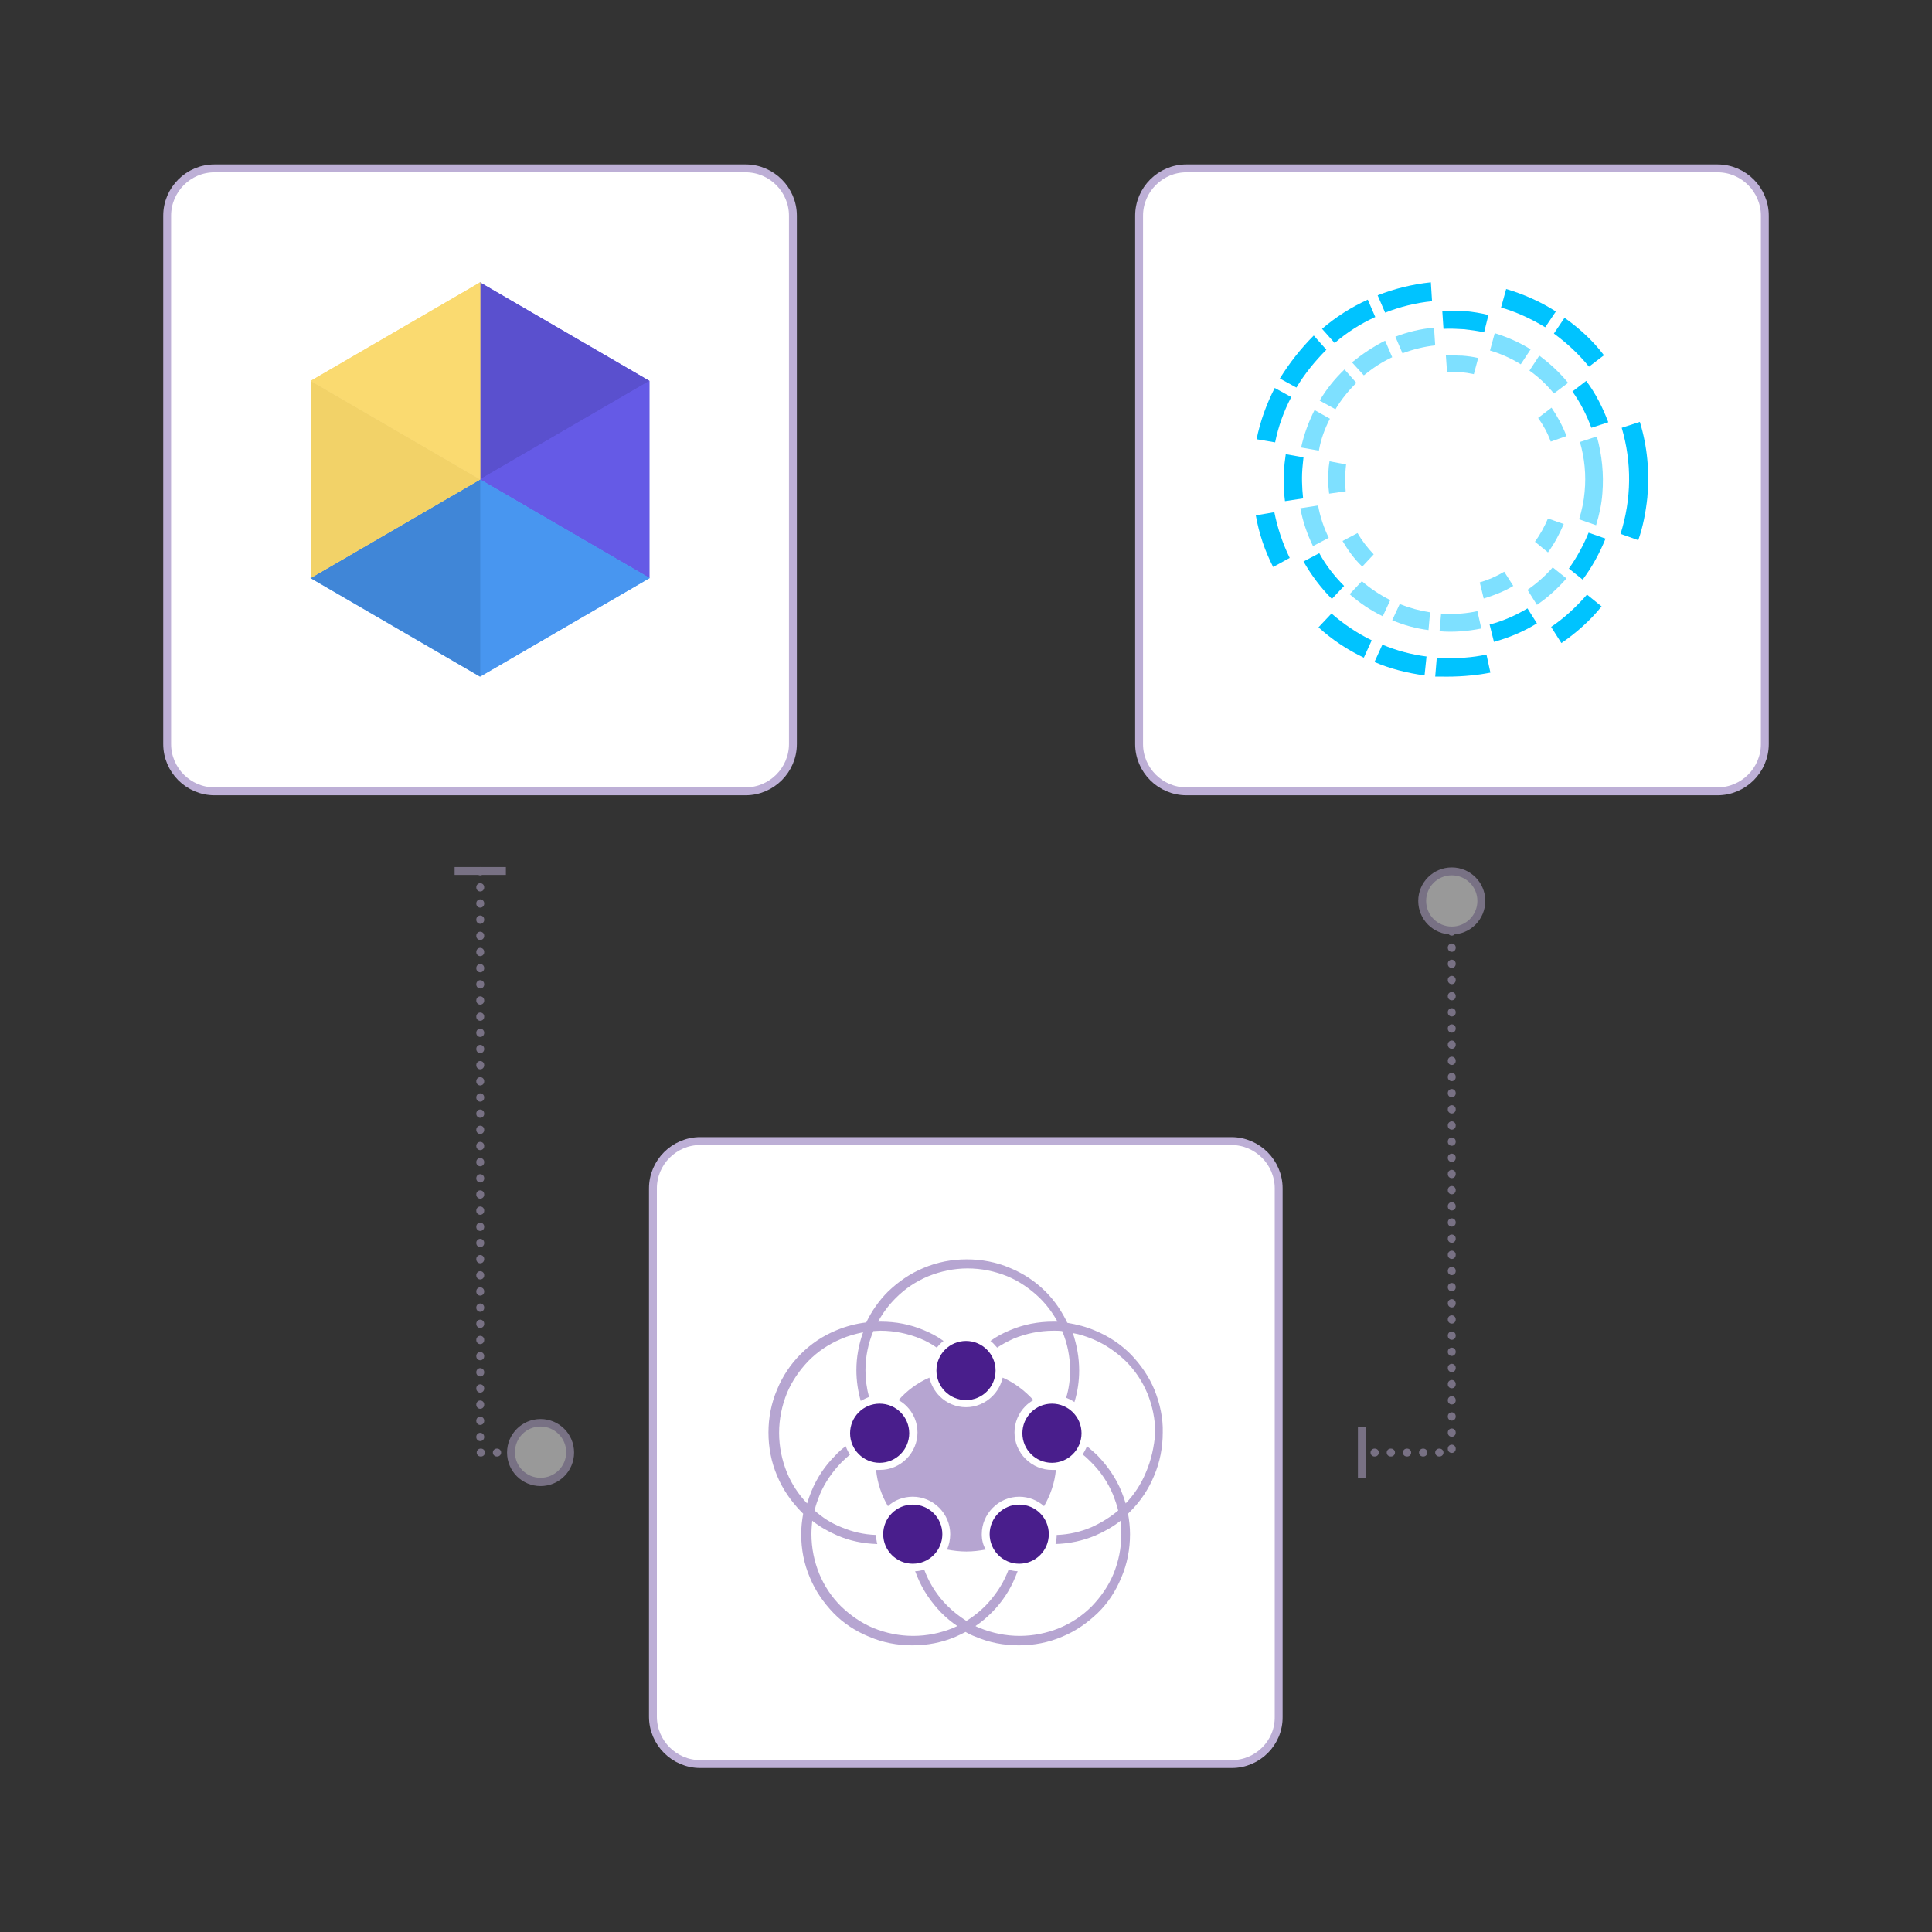 <svg xmlns="http://www.w3.org/2000/svg" xmlns:xlink="http://www.w3.org/1999/xlink" id="Layer_1" x="0" y="0" enable-background="new 0 0 490 490" version="1.1" viewBox="0 0 490 490" xml:space="preserve"><rect x="0" y="0" width="490" height="490" fill="#333333" stroke="none"/><style type="text/css">.st0{fill:#fff;stroke:#bdafd6;stroke-width:2;stroke-miterlimit:10}.st1{opacity:.5}.st2{fill:none;stroke:#bdafd6;stroke-width:2;stroke-linecap:round;stroke-linejoin:round;stroke-dasharray:.1,4}.st3{fill:#bdafd6}.st4{fill:#fff}.st5,.st6{fill:#491e8c}.st6{opacity:.4;enable-background:new}.st7{fill:#655ae6}.st8{fill:#5a50ce}.st9{fill:#4896f0}.st10{fill:#4086d7}.st11{fill:#f5d980}.st12{fill:#f2d268}.st13{fill:#fada70}.st14{fill:#00c3ff}.st15{fill:#7ee0ff}</style><g><path d="M189.1,200.7H54.4c-6.6,0-12-5.4-12-12v-134c0-6.6,5.4-12,12-12h134.7c6.6,0,12,5.4,12,12v134 C201.1,195.3,195.7,200.7,189.1,200.7z" class="st0"/><path d="M435.6,200.7H300.9c-6.6,0-12-5.4-12-12v-134c0-6.6,5.4-12,12-12h134.7c6.6,0,12,5.4,12,12v134 C447.6,195.3,442.2,200.7,435.6,200.7z" class="st0"/><path d="M312.4,447.4H177.6c-6.6,0-12-5.4-12-12v-134c0-6.6,5.4-12,12-12h134.7c6.6,0,12,5.4,12,12v134 C324.4,442,319,447.4,312.4,447.4z" class="st0"/><g class="st1"><g><polyline points="121.8 220.9 121.8 368.4 137.5 368.4" class="st2"/><g><rect width="13" height="2" x="115.3" y="219.9" class="st3"/></g><g><g><circle cx="137.1" cy="368.4" r="7.5" class="st4"/><path d="M137.1,376.9c-4.7,0-8.5-3.8-8.5-8.5s3.8-8.5,8.5-8.5c4.7,0,8.5,3.8,8.5,8.5S141.8,376.9,137.1,376.9 C132.4,376.9,141.8,376.9,137.1,376.9z M137.1,361.8c-3.6,0-6.5,2.9-6.5,6.5s2.9,6.5,6.5,6.5c3.6,0,6.5-2.9,6.5-6.5 S140.6,361.8,137.1,361.8C133.5,361.8,140.6,361.8,137.1,361.8z" class="st3"/></g></g></g></g><g class="st1"><g><polyline points="368.2 228 368.2 368.4 345.4 368.4" class="st2"/><g><g><circle cx="368.2" cy="228.5" r="7.5" class="st4"/><path d="M359.7,228.5c0,4.7,3.8,8.5,8.5,8.5s8.5-3.8,8.5-8.5c0-4.7-3.8-8.5-8.5-8.5S359.7,223.8,359.7,228.5 C359.7,233.2,359.7,223.8,359.7,228.5z M374.7,228.5c0,3.6-2.9,6.5-6.5,6.5s-6.5-2.9-6.5-6.5c0-3.6,2.9-6.5,6.5-6.5 S374.7,224.9,374.7,228.5C374.7,232.1,374.7,224.9,374.7,228.5z" class="st3"/></g></g><g><rect width="2" height="13" x="344.4" y="361.9" class="st3"/></g></g></g><g id="Brandmark_2_"><circle id="Core-1_2_" cx="245" cy="347.6" r="7.5" class="st5"/><circle id="Core-2_2_" cx="223.1" cy="363.5" r="7.5" class="st5"/><circle id="Core-3_2_" cx="266.8" cy="363.5" r="7.5" class="st5"/><circle id="Core-4_2_" cx="231.5" cy="389.1" r="7.5" class="st5"/><circle id="Core-5_2_" cx="258.5" cy="389.1" r="7.5" class="st5"/><path id="Center_2_" d="M249,389.1c0-2.5,1-4.9,2.8-6.7c1.8-1.8,4.2-2.8,6.7-2.8c2.4,0,4.6,0.9,6.3,2.4 c1.6-2.8,2.7-5.9,3-9.2c-0.3,0-0.7,0-1,0c-2.5,0-4.9-1-6.7-2.8c-1.8-1.8-2.8-4.2-2.8-6.7s1-4.9,2.8-6.7c0.6-0.6,1.3-1.1,2-1.5 c-2.2-2.4-4.8-4.4-7.8-5.7c-0.4,1.8-1.3,3.4-2.6,4.7c-1.8,1.8-4.2,2.8-6.7,2.8c-2.5,0-4.9-1-6.7-2.8c-1.3-1.3-2.2-3-2.6-4.7 c-3,1.3-5.7,3.3-7.8,5.7c0.7,0.4,1.4,0.9,2,1.5c1.8,1.8,2.8,4.2,2.8,6.7s-1,4.9-2.8,6.7s-4.2,2.8-6.7,2.8c-0.3,0-0.7,0-1,0 c0.3,3.3,1.4,6.5,3,9.2c1.7-1.6,4-2.4,6.3-2.4c2.5,0,4.9,1,6.7,2.8c1.8,1.8,2.8,4.2,2.8,6.7c0,1.4-0.3,2.7-0.8,3.9 c1.6,0.3,3.2,0.5,4.9,0.5c1.7,0,3.3-0.2,4.9-0.5C249.3,391.8,249,390.5,249,389.1z" class="st6"/><path id="Circles_2_" d="M292.8,352.5c-1.4-3.4-3.5-6.4-6-9c-2.6-2.6-5.6-4.6-9-6c-2.3-1-4.7-1.6-7.1-2 c-1.4-2.9-3.2-5.6-5.5-7.9c-2.6-2.6-5.6-4.6-9-6c-3.5-1.5-7.2-2.2-11-2.2s-7.5,0.7-11,2.2c-3.4,1.4-6.4,3.5-9,6 c-2.3,2.3-4.1,4.9-5.5,7.8c-2.6,0.3-5.2,1-7.6,2c-3.4,1.4-6.4,3.4-9,6c-2.6,2.6-4.6,5.6-6,9c-1.5,3.5-2.2,7.2-2.2,10.9 c0,3.8,0.7,7.5,2.2,11c1.4,3.4,3.5,6.4,6,9c0.2,0.2,0.4,0.4,0.6,0.6c-0.3,1.7-0.5,3.5-0.5,5.2c0,3.8,0.7,7.5,2.2,11 c1.4,3.4,3.5,6.4,6,9s5.6,4.6,9,6c3.5,1.5,7.2,2.2,11,2.2c3.8,0,7.5-0.7,11-2.2c0.9-0.4,1.7-0.8,2.5-1.2c0.8,0.5,1.7,0.9,2.5,1.2 c3.5,1.5,7.2,2.2,11,2.2c3.8,0,7.5-0.7,11-2.2c3.4-1.4,6.4-3.5,9-6s4.6-5.6,6-9c1.5-3.5,2.2-7.2,2.2-11c0-1.8-0.2-3.5-0.5-5.2 c0.2-0.2,0.4-0.4,0.6-0.6c2.6-2.6,4.6-5.6,6-9c1.5-3.5,2.2-7.2,2.2-11C295,359.7,294.2,356,292.8,352.5z M290.6,373.5 c-1.2,2.9-2.9,5.5-5.1,7.8c-0.3-1-0.7-2.1-1.1-3.1c-1.4-3.4-3.5-6.4-6-9c-0.8-0.8-1.8-1.6-2.7-2.4c-0.3,0.7-0.7,1.4-1.1,2.1 c0.8,0.6,1.5,1.3,2.2,2c2.4,2.4,4.2,5.1,5.5,8.2c0.5,1.3,1,2.7,1.3,4c-2,1.7-4.3,3.1-6.7,4.2c-2.8,1.2-5.8,1.9-8.9,2 c0,0.8-0.1,1.6-0.3,2.3c3.5-0.1,6.9-0.8,10.2-2.2c2.3-1,4.4-2.2,6.3-3.7c0.1,1.1,0.2,2.3,0.2,3.4c0,3.5-0.7,6.9-2,10.1 c-1.3,3.1-3.2,5.8-5.5,8.2c-2.4,2.4-5.1,4.2-8.2,5.5c-3.2,1.3-6.6,2-10.1,2s-6.9-0.7-10.1-2c-0.4-0.2-0.8-0.3-1.1-0.5 c1.5-1,2.8-2.1,4.1-3.4c2.6-2.6,4.6-5.6,6-9c0.2-0.5,0.4-1,0.6-1.5c-0.8,0-1.6-0.2-2.3-0.4c-0.1,0.3-0.3,0.7-0.4,1 c-1.3,3.1-3.2,5.8-5.5,8.2c-1.4,1.4-3,2.7-4.8,3.8c-1.7-1.1-3.3-2.3-4.8-3.8c-2.4-2.4-4.2-5.1-5.5-8.2c-0.1-0.3-0.3-0.7-0.4-1 c-0.7,0.2-1.5,0.4-2.3,0.4c0.2,0.5,0.4,1,0.6,1.5c1.4,3.4,3.5,6.4,6,9c1.3,1.3,2.6,2.4,4.1,3.4c-0.4,0.2-0.7,0.3-1.1,0.5 c-3.2,1.3-6.6,2-10.1,2c-3.5,0-6.9-0.7-10.1-2c-3.1-1.3-5.8-3.2-8.2-5.5c-2.4-2.4-4.2-5.1-5.5-8.2c-1.3-3.2-2-6.6-2-10.1 c0-1.2,0.1-2.3,0.2-3.4c1.9,1.5,4,2.7,6.3,3.7c3.2,1.4,6.6,2.1,10.2,2.2c-0.2-0.7-0.3-1.5-0.3-2.3c-3.1-0.1-6.1-0.8-8.9-2 c-2.5-1-4.7-2.4-6.7-4.2c0.3-1.4,0.8-2.7,1.3-4c1.3-3.1,3.2-5.8,5.5-8.2c0.7-0.7,1.4-1.3,2.2-2c-0.5-0.6-0.8-1.3-1.1-2.1 c-1,0.7-1.9,1.5-2.7,2.4c-2.6,2.6-4.6,5.6-6,9c-0.4,1-0.8,2.1-1.1,3.1c-2.2-2.3-3.9-4.9-5.1-7.8c-1.3-3.2-2-6.6-2-10.1 s0.7-6.9,2-10.1c1.3-3.1,3.2-5.8,5.5-8.2c2.4-2.4,5.1-4.2,8.2-5.5c1.8-0.8,3.7-1.3,5.6-1.7c-1.1,3.1-1.7,6.3-1.7,9.6 c0,2.7,0.4,5.3,1.1,7.8c0.7-0.4,1.4-0.7,2.1-1c-0.6-2.2-0.9-4.5-0.9-6.8c0-3.4,0.7-6.8,2-9.9c0.6,0,1.2-0.1,1.8-0.1 c3.5,0,6.9,0.7,10.1,2c1.5,0.6,2.9,1.4,4.2,2.3c0.3-0.4,0.6-0.7,0.9-1c0.2-0.2,0.5-0.5,0.8-0.7c-1.5-1.1-3.2-2-4.9-2.7 c-3.5-1.5-7.2-2.2-11-2.2c-0.2,0-0.5,0-0.7,0c1.2-2.2,2.7-4.2,4.5-6c2.4-2.4,5.1-4.2,8.2-5.5c3.2-1.3,6.6-2,10-2 c3.5,0,6.9,0.7,10.1,2c3.1,1.3,5.8,3.2,8.2,5.5c1.8,1.8,3.3,3.8,4.5,6c-0.4,0-0.7,0-1.1,0c-3.8,0-7.5,0.7-11,2.2 c-1.7,0.7-3.4,1.6-4.9,2.7c0.3,0.2,0.5,0.4,0.8,0.7c0.3,0.3,0.6,0.7,0.9,1c1.3-0.9,2.7-1.6,4.2-2.3c3.2-1.3,6.6-2,10.1-2 c0.7,0,1.5,0,2.2,0.1c1.3,3.1,2,6.5,2,9.9c0,2.4-0.3,4.7-1,7c0.7,0.3,1.4,0.6,2.1,1.1c0.8-2.6,1.2-5.3,1.2-8 c0-3.3-0.6-6.5-1.6-9.5c1.8,0.3,3.5,0.9,5.2,1.6c3.1,1.3,5.8,3.2,8.2,5.5c2.4,2.4,4.2,5.1,5.5,8.2c1.3,3.2,2,6.6,2,10.1 C292.7,366.9,292,370.3,290.6,373.5z" class="st6"/></g><g><path d="M164.7,146.6v-50l-43-25v50L164.7,146.6z" class="st7"/><path d="M164.7,96.6l-43-25v50L164.7,96.6z" class="st8"/><path d="M164.7,146.6l-43-25l43-25V146.6z" class="st7"/><path d="M164.7,146.6l-43-25l-43,25l43,25L164.7,146.6z" class="st9"/><path d="M121.8,171.6v-50l43,25L121.8,171.6z" class="st9"/><path d="M78.8,146.6l43-25v50L78.8,146.6z" class="st10"/><path d="M121.8,71.6l-43,25v50l43-25L121.8,71.6z" class="st11"/><path d="M78.8,96.6v50l43-25L78.8,96.6z" class="st12"/><path d="M121.8,71.6l-43,25l43,25L121.8,71.6z" class="st13"/></g><g><path d="M398.8,99.3c2,2.8,3.6,5.9,4.8,9.2l4.3-1.4c-1.4-3.7-3.2-7.3-5.6-10.5L398.8,99.3z" class="st14"/><path d="M369.3,78.9c-1.1,0-2.3,0-3.5,0l0.3,4.5c1.7-0.1,3.5,0,5.2,0.1c1.7,0.2,3.4,0.4,5.1,0.8l1.1-4.4 c-1.9-0.5-3.9-0.8-5.9-1C371,79,370.1,78.9,369.3,78.9z" class="st14"/><path d="M327.1,141.5c-1.8-3.7-3.1-7.6-3.9-11.6l-4.7,0.8c0.8,4.6,2.3,9,4.4,13.1L327.1,141.5z" class="st14"/><path d="M324.6,96l4.2,2.3c2.1-3.5,4.7-6.7,7.6-9.6l-3.2-3.6C329.9,88.4,327,92.1,324.6,96z" class="st14"/><path d="M318.7,111.4l4.7,0.8c0.8-4,2.2-7.9,4.1-11.5l-4.2-2.3C321.2,102.5,319.6,106.9,318.7,111.4z" class="st14"/><path d="M349.4,74.9l1.9,4.4c3.8-1.5,7.8-2.5,11.9-2.9l-0.3-4.8C358.2,72.1,353.7,73.2,349.4,74.9z" class="st14"/><path d="M335.3,83.4l3.2,3.6c3.1-2.7,6.6-4.9,10.3-6.6l-1.9-4.4C342.7,77.9,338.8,80.4,335.3,83.4z" class="st14"/><path d="M406.2,153.8l-3.7-3c-2.7,3.1-5.7,5.9-9.1,8.2l2.6,4.1C399.8,160.5,403.3,157.4,406.2,153.8z" class="st14"/><path d="M347.9,162.4c-3.7-1.8-7.1-4.1-10.2-6.8l-3.3,3.5c3.4,3.1,7.3,5.7,11.5,7.7L347.9,162.4z" class="st14"/><path d="M417.8,126.2c0.6-6.5,0-13-1.9-19.2l-4.6,1.5c2.6,8.8,2.5,18.1-0.3,26.9l4.5,1.6 C416.7,133.6,417.4,129.9,417.8,126.2z" class="st14"/><path d="M389.8,158.1l-2.4-3.8c-3,1.8-6.2,3.2-9.6,4.1l1.1,4.4C382.8,161.7,386.4,160.2,389.8,158.1z" class="st14"/><path d="M330.5,126.4c-0.3-2.8-0.4-5.7-0.1-8.5c0.1-0.7,0.1-1.3,0.2-1.9l-4.5-0.8c-0.1,0.8-0.2,1.5-0.3,2.3 c-0.3,3.2-0.3,6.4,0.1,9.6L330.5,126.4z" class="st14"/><path d="M380.7,78c3.9,1.1,7.7,2.9,11.2,5l2.7-4c-3.9-2.5-8.2-4.4-12.6-5.7L380.7,78z" class="st14"/><path d="M361.3,171.3l0.5-4.8c-3.9-0.5-7.6-1.5-11.2-3l-2,4.4C352.5,169.6,356.9,170.7,361.3,171.3z" class="st14"/><path d="M337.8,151.9l3.1-3.3c-2.5-2.5-4.6-5.2-6.3-8.3l-4,2.1C332.6,145.9,335,149.1,337.8,151.9z" class="st14"/><path d="M396.8,80.6l-2.7,4c3.3,2.4,6.3,5.2,8.9,8.4l3.8-2.9C404,86.4,400.6,83.3,396.8,80.6z" class="st14"/><path d="M401.4,147c2.4-3.2,4.3-6.7,5.8-10.4l-4.3-1.5c-1.3,3.2-3,6.3-5,9.1L401.4,147z" class="st14"/><path d="M405,110.7l-4.3,1.4c1.2,4.1,1.6,8.4,1.2,12.6c-0.2,2.4-0.7,4.7-1.4,7l4.3,1.5c0.8-2.6,1.4-5.3,1.6-8.1 C406.8,120.3,406.3,115.4,405,110.7z" class="st15"/><path d="M362.3,159.8l0.4-4.5c-2.6-0.4-5.2-1.1-7.7-2.1l-1.9,4.1C356.1,158.6,359.2,159.4,362.3,159.8z" class="st15"/><path d="M393.3,112l4-1.4c-1-2.6-2.3-5-3.8-7.2l-3.4,2.6C391.4,107.8,392.5,109.8,393.3,112z" class="st15"/><path d="M368.9,90.1h-2.2l0.3,4.2c2.3-0.1,4.5,0.1,6.8,0.6l1.1-4.1c-1.3-0.3-2.7-0.5-4.1-0.6 C370.2,90.2,369.5,90.2,368.9,90.1z" class="st15"/><path d="M334.7,101.6l4,2.2c1.5-2.5,3.3-4.7,5.3-6.7l-3-3.4C338.5,96.1,336.4,98.7,334.7,101.6z" class="st15"/><path d="M377.9,88.9c2.7,0.8,5.4,2,7.8,3.5l2.5-3.8c-2.9-1.8-5.9-3.1-9.1-4.1L377.9,88.9z" class="st15"/><path d="M394.1,99.8l3.6-2.7c-2.1-2.6-4.6-4.9-7.3-6.9l-2.5,3.8C390.2,95.6,392.3,97.6,394.1,99.8z" class="st15"/><path d="M389.3,137.4l3.3,2.7c1.6-2.2,2.9-4.6,4-7.2l-4-1.4C391.7,133.6,390.6,135.6,389.3,137.4z" class="st15"/><path d="M345.4,147.4l-3.1,3.3c2.5,2.2,5.3,4.1,8.4,5.6l1.9-4.1C350,150.9,347.6,149.3,345.4,147.4z" class="st15"/><path d="M341.3,124.6c-0.2-1.9-0.2-3.9,0-5.8c0-0.3,0.1-0.7,0.1-1l-4.2-0.8c-0.1,0.5-0.1,0.9-0.2,1.4 c-0.2,2.3-0.2,4.6,0.1,6.8L341.3,124.6z" class="st15"/><path d="M334.3,128.2l-4.5,0.7c0.6,3.3,1.7,6.5,3.2,9.6l4-2.1C335.7,133.7,334.8,131,334.3,128.2z" class="st15"/><path d="M387.4,149.6l2.4,3.8c2.8-1.9,5.3-4.2,7.5-6.7l-3.5-2.8C391.9,146.1,389.7,148,387.4,149.6z" class="st15"/><path d="M337.3,106.2l-3.9-2.2c-1.5,3-2.7,6.2-3.4,9.5l4.5,0.8C335,111.4,336,108.7,337.3,106.2z" class="st15"/><path d="M375.3,147.7l1,4.1c2.6-0.8,5.2-1.8,7.5-3.2l-2.3-3.6C379.5,146.2,377.4,147.1,375.3,147.7z" class="st15"/><path d="M344.3,135.2l-3.8,2c1.4,2.4,3,4.6,5,6.5l2.9-3.1C346.8,138.9,345.4,137.1,344.3,135.2z" class="st15"/><path d="M366.6,155.7c-0.4,0-0.8,0-1.1-0.1l-0.4,4.5c3.5,0.3,7.1,0,10.6-0.7l-1-4.4 C371.9,155.6,369.2,155.8,366.6,155.7z" class="st15"/><path d="M342.9,91.9l3,3.3c2.2-1.8,4.6-3.4,7.2-4.6l-1.8-4.2C348.3,87.9,345.5,89.8,342.9,91.9z" class="st15"/><path d="M353.9,85.4l1.8,4.2c2.7-1,5.5-1.7,8.3-2l-0.3-4.5C360.3,83.4,357,84.2,353.9,85.4z" class="st15"/><path d="M365.3,171.6c4.3,0.1,8.5-0.2,12.7-1l-1-4.6c-3.6,0.8-7.3,1-11,0.9c-0.6,0-1-0.1-1.6-0.1l-0.4,4.8 C364.4,171.6,364.9,171.6,365.3,171.6L365.3,171.6z" class="st14"/></g></g></svg>